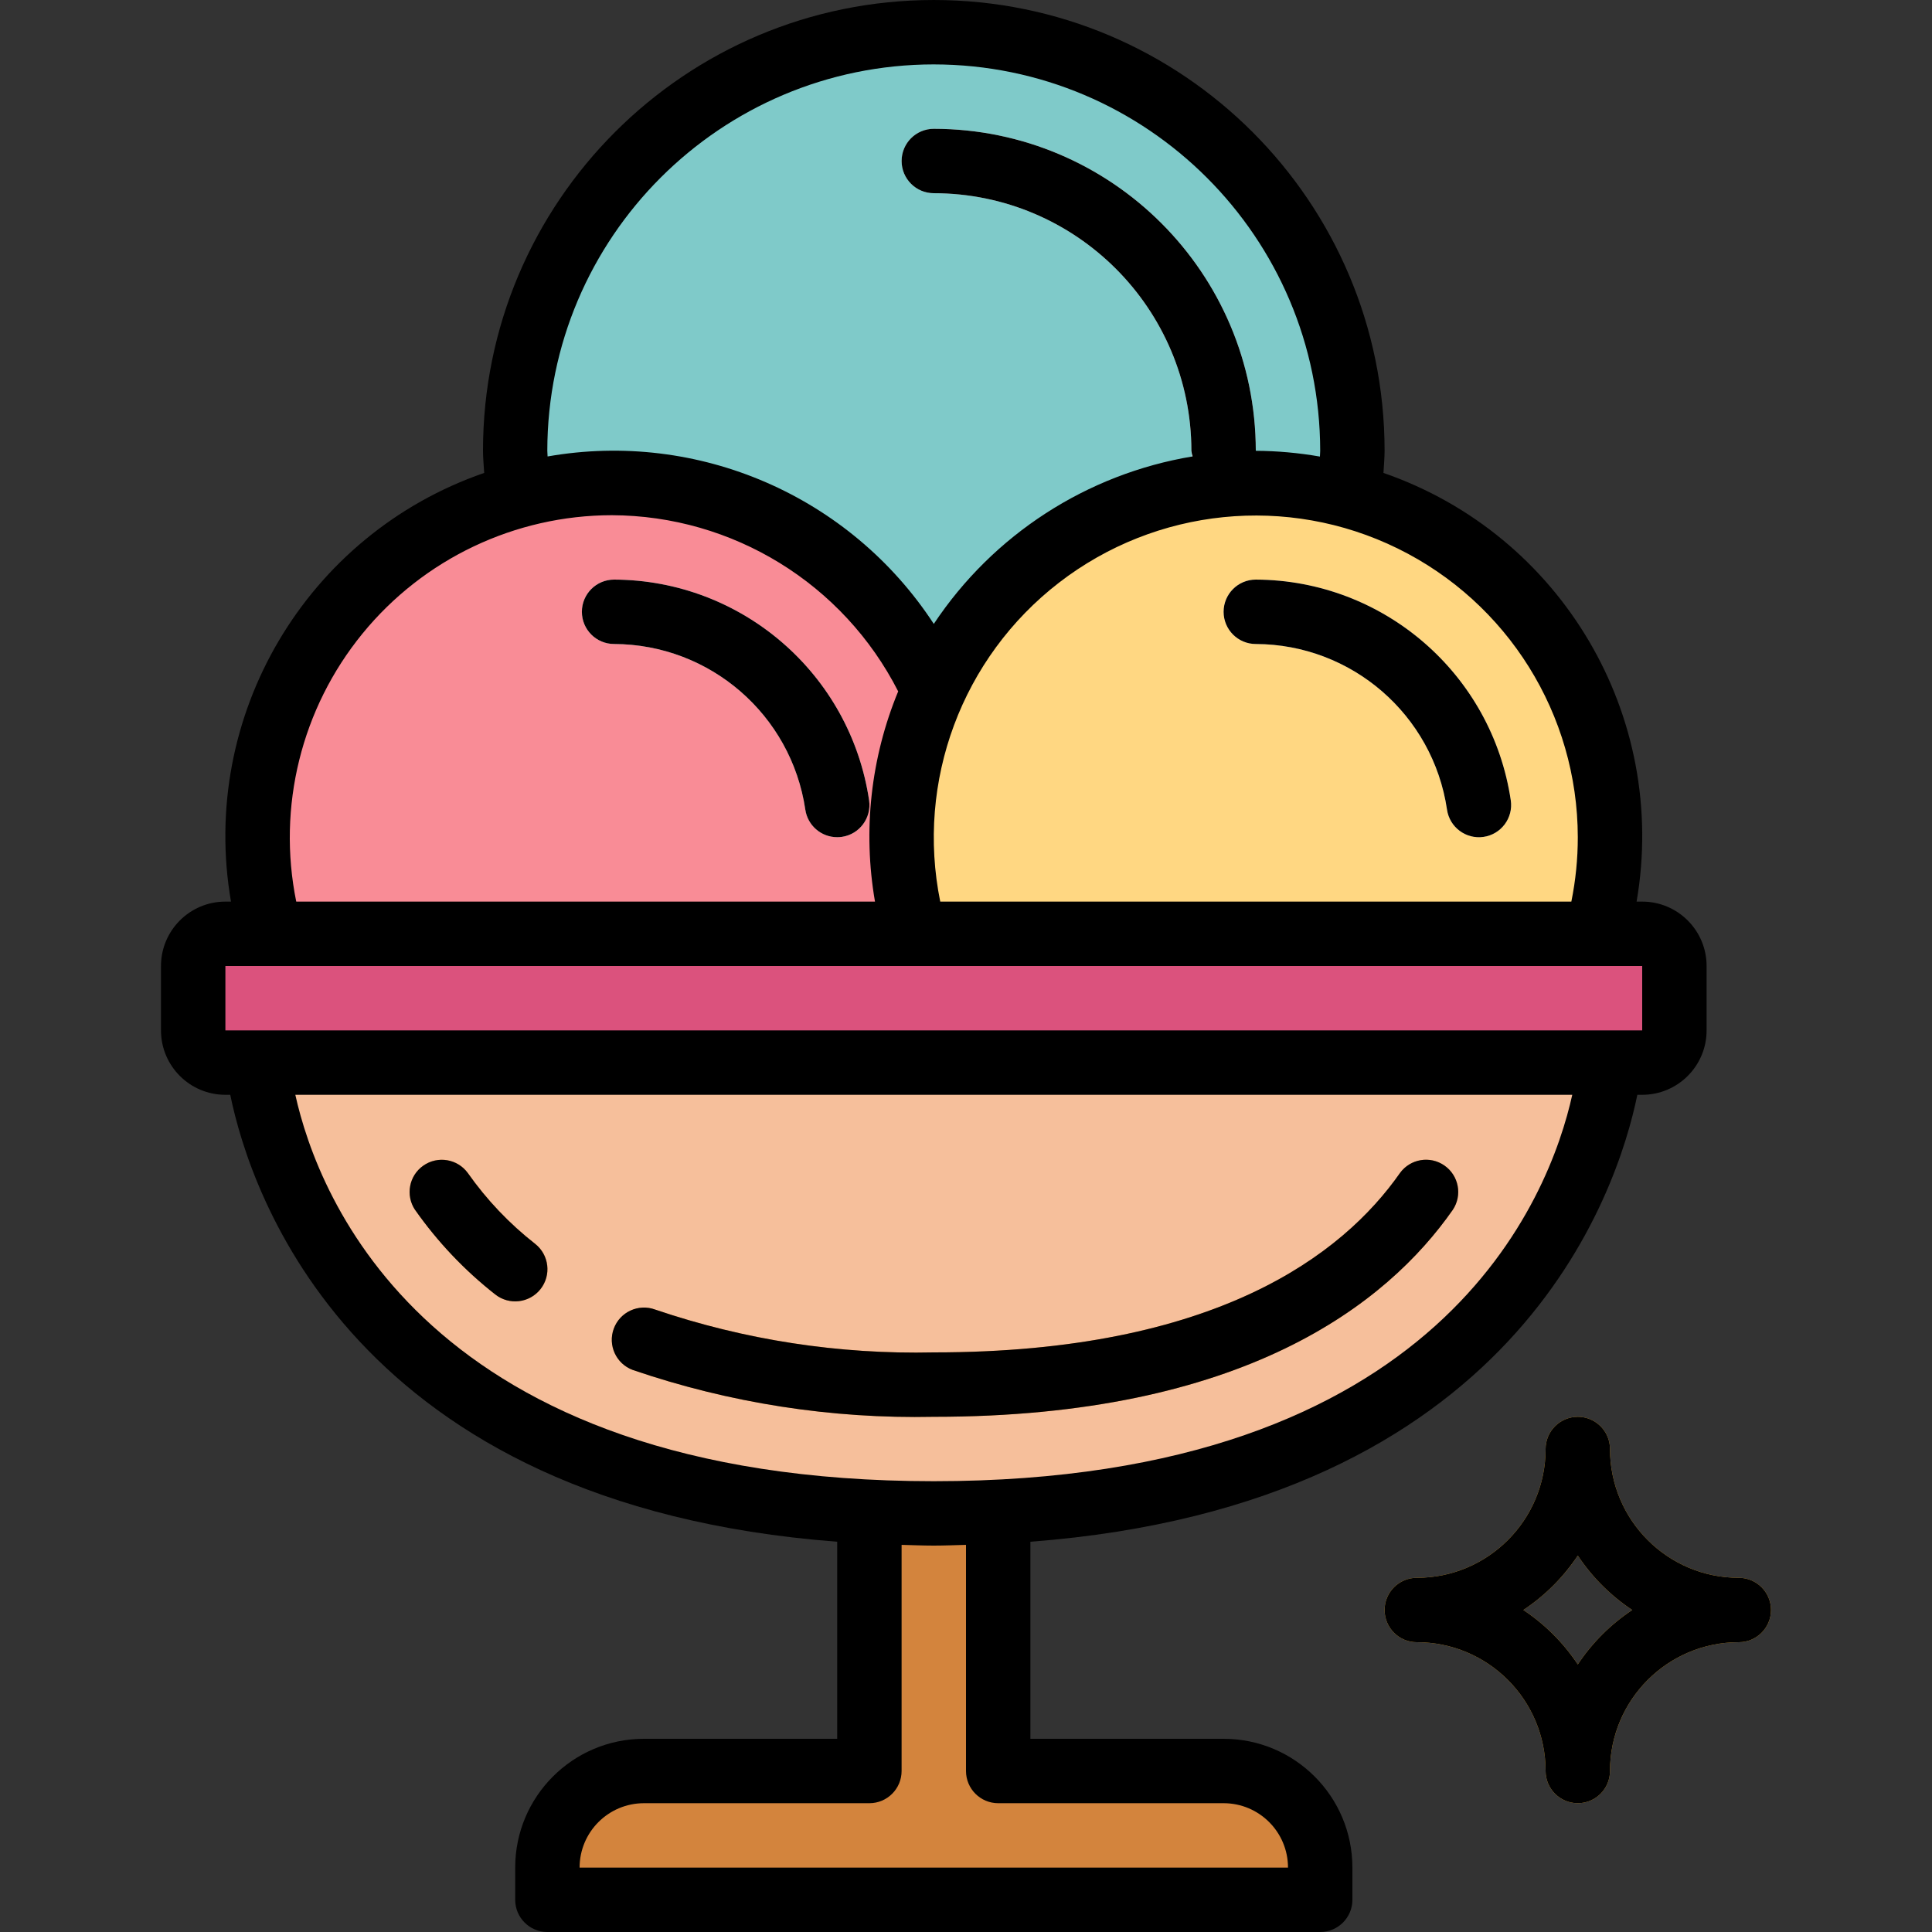 <svg height="480pt" viewBox="-40 0 480 480" width="480pt" xmlns="http://www.w3.org/2000/svg"><rect x="-40" y="0" width="480" height="480" fill="#333333" stroke="none"/><path d="m208 440v-80h-32v80h-56c-13.254 0-24 10.746-24 24v8h192v-8c0-13.254-10.746-24-24-24zm0 0" fill="#d3843d"/><path d="m296 112c0 57.438-46.562 104-104 104s-104-46.562-104-104 46.562-104 104-104 104 46.562 104 104zm0 0" fill="#7fcac9"/><path d="m27.312 232c-10.133-35.879 3.445-74.254 33.891-95.773 30.445-21.523 71.148-21.523 101.594 0 30.445 21.52 44.023 59.895 33.891 95.773zm0 0" fill="#f98c96"/><path d="m187.312 232c-10.133-35.879 3.445-74.254 33.891-95.773 30.445-21.523 71.148-21.523 101.594 0 30.445 21.52 44.023 59.895 33.891 95.773zm0 0" fill="#ffd782"/><path d="m16 232h352c4.418 0 8 3.582 8 8v16c0 4.418-3.582 8-8 8h-352c-4.418 0-8-3.582-8-8v-16c0-4.418 3.582-8 8-8zm0 0" fill="#db527d"/><path d="m24 264s8 112 168 112 168-112 168-112zm0 0" fill="#f6bf9b"/><path d="m88 323.32c-1.797.004-3.543-.605-4.953-1.719-7.637-5.996-14.352-13.078-19.926-21.027-2.418-3.621-1.496-8.512 2.074-11 3.574-2.492 8.48-1.672 11.043 1.852 4.684 6.652 10.32 12.582 16.73 17.598 2.688 2.109 3.742 5.695 2.621 8.922-1.121 3.23-4.172 5.387-7.59 5.375zm0 0" fill="#d3843d"/><path d="m192 352c-25.414.531-50.723-3.406-74.777-11.633-4.145-1.531-6.262-6.137-4.727-10.277 1.531-4.145 6.137-6.262 10.281-4.73 22.273 7.57 45.703 11.168 69.223 10.641 70.008 0 101.602-24.238 115.824-44.574 2.562-3.523 7.473-4.344 11.043-1.852 3.57 2.488 4.496 7.379 2.078 11-16.387 23.465-52.051 51.426-128.945 51.426zm0 0" fill="#d3843d"/><g fill="#fff"><path d="m327.426 208c-3.98 0-7.355-2.926-7.922-6.863-3.492-23.57-23.68-41.051-47.504-41.137-4.418 0-8-3.582-8-8s3.582-8 8-8c31.77.125 58.688 23.438 63.352 54.863.332 2.297-.355 4.625-1.875 6.379-1.523 1.754-3.73 2.762-6.051 2.758zm0 0"/><path d="m168 208c-3.977-.004-7.348-2.926-7.91-6.863-3.5-23.57-23.691-41.051-47.523-41.137-4.418 0-8-3.582-8-8s3.582-8 8-8c31.773.125 58.691 23.438 63.355 54.863.625 4.371-2.406 8.426-6.777 9.059-.379.051-.762.078-1.145.078zm0 0"/><path d="m264 120c-4.418 0-8-3.582-8-8-.039-35.328-28.672-63.961-64-64-4.418 0-8-3.582-8-8s3.582-8 8-8c44.164.047 79.953 35.836 80 80 0 4.418-3.582 8-8 8zm0 0"/></g><path d="m392 392c-17.672 0-32-14.328-32-32 0-4.418-3.582-8-8-8s-8 3.582-8 8c0 17.672-14.328 32-32 32-4.418 0-8 3.582-8 8s3.582 8 8 8c17.672 0 32 14.328 32 32 0 4.418 3.582 8 8 8s8-3.582 8-8c0-17.672 14.328-32 32-32 4.418 0 8-3.582 8-8s-3.582-8-8-8zm-40 21.52c-3.562-5.359-8.16-9.957-13.52-13.52 5.359-3.562 9.957-8.16 13.52-13.52 3.562 5.359 8.16 9.957 13.52 13.52-5.359 3.562-9.957 8.16-13.52 13.52zm0 0" fill="#fdbd40"/><path d="m16 272h1.207c5.008 24.496 30.402 101.871 150.793 111.039v48.961h-48c-17.672 0-32 14.328-32 32v8c0 4.418 3.582 8 8 8h192c4.418 0 8-3.582 8-8v-8c0-17.672-14.328-32-32-32h-48v-48.961c120.375-9.168 145.785-86.543 150.793-111.039h1.207c8.836 0 16-7.164 16-16v-16c0-8.836-7.164-16-16-16h-1.391c7.961-46.113-18.664-91.203-62.891-106.504.09-1.832.281-3.648.281-5.496 0-61.855-50.145-112-112-112s-112 50.145-112 112c0 1.824.199 3.656.297 5.496-44.234 15.289-70.867 60.383-62.906 106.504h-1.391c-8.836 0-16 7.164-16 16v16c0 8.836 7.164 16 16 16zm248 176c8.836 0 16 7.164 16 16h-176c0-8.836 7.164-16 16-16h56c4.418 0 8-3.582 8-8v-56.184c2.664.062 5.258.184 8 .184s5.336-.121 8-.184v56.184c0 4.418 3.582 8 8 8zm-72-80c-126.191 0-153.062-70.84-158.625-96h317.25c-5.562 25.16-32.434 96-158.625 96zm160-160c.004 5.375-.535 10.734-1.602 16h-156.797c-6.07-29.879 5.375-60.609 29.508-79.242 24.133-18.633 56.758-21.93 84.129-8.496 27.371 13.43 44.73 41.25 44.762 71.738zm-160-192c52.996.059 95.941 43.004 96 96 0 .48-.062.953-.07 1.434-5.262-.922-10.59-1.402-15.93-1.434-.047-44.164-35.836-79.953-80-80-4.418 0-8 3.582-8 8s3.582 8 8 8c35.328.039 63.961 28.672 64 64 .047.473.141.941.281 1.398-26.266 4.367-49.543 19.434-64.281 41.609-20.785-31.809-58.527-48.172-95.953-41.602 0-.469-.07-.949-.07-1.43.07-52.996 43.027-95.934 96.023-95.977zm-80 112c30.047.102 57.512 16.996 71.152 43.77-6.82 16.516-8.816 34.625-5.762 52.23h-143.789c-4.777-23.535 1.262-47.977 16.453-66.578 15.191-18.602 37.93-29.398 61.945-29.422zm-96 112h352v16h-352zm0 0"/><path d="m63.113 300.574c5.574 7.949 12.289 15.031 19.926 21.027 3.469 2.738 8.5 2.148 11.242-1.32 2.738-3.469 2.148-8.5-1.32-11.242-6.41-5.016-12.047-10.945-16.73-17.598-2.562-3.52-7.469-4.344-11.043-1.852-3.57 2.488-4.492 7.379-2.074 11.004zm0 0"/><path d="m117.223 340.367c24.055 8.227 49.363 12.164 74.777 11.633 76.895 0 112.559-27.961 128.945-51.426 2.418-3.621 1.492-8.512-2.078-11-3.57-2.492-8.48-1.672-11.043 1.852-14.223 20.336-45.816 44.574-115.824 44.574-23.52.527-46.949-3.07-69.223-10.641-4.145-1.531-8.75.586-10.281 4.73-1.535 4.141.582 8.746 4.727 10.277zm0 0"/><path d="m264 152c0 4.418 3.582 8 8 8 23.824.086 44.012 17.566 47.504 41.137.629 4.375 4.684 7.414 9.059 6.789 4.379-.629 7.418-4.684 6.789-9.062-4.664-31.426-31.582-54.738-63.352-54.863-4.418 0-8 3.582-8 8zm0 0"/><path d="m112.566 160c23.828.09 44.016 17.57 47.512 41.137.566 3.938 3.941 6.863 7.922 6.863.387 0 .77-.027 1.152-.078 4.371-.633 7.402-4.688 6.777-9.059-4.668-31.43-31.586-54.742-63.363-54.863-4.418 0-8 3.582-8 8s3.582 8 8 8zm0 0"/><path d="m360 360c0-4.418-3.582-8-8-8s-8 3.582-8 8c0 17.672-14.328 32-32 32-4.418 0-8 3.582-8 8s3.582 8 8 8c17.672 0 32 14.328 32 32 0 4.418 3.582 8 8 8s8-3.582 8-8c0-17.672 14.328-32 32-32 4.418 0 8-3.582 8-8s-3.582-8-8-8c-17.672 0-32-14.328-32-32zm-8 53.52c-3.562-5.359-8.16-9.957-13.52-13.52 5.359-3.562 9.957-8.16 13.52-13.52 3.562 5.359 8.16 9.957 13.52 13.52-5.359 3.562-9.957 8.16-13.52 13.52zm0 0"/></svg>
